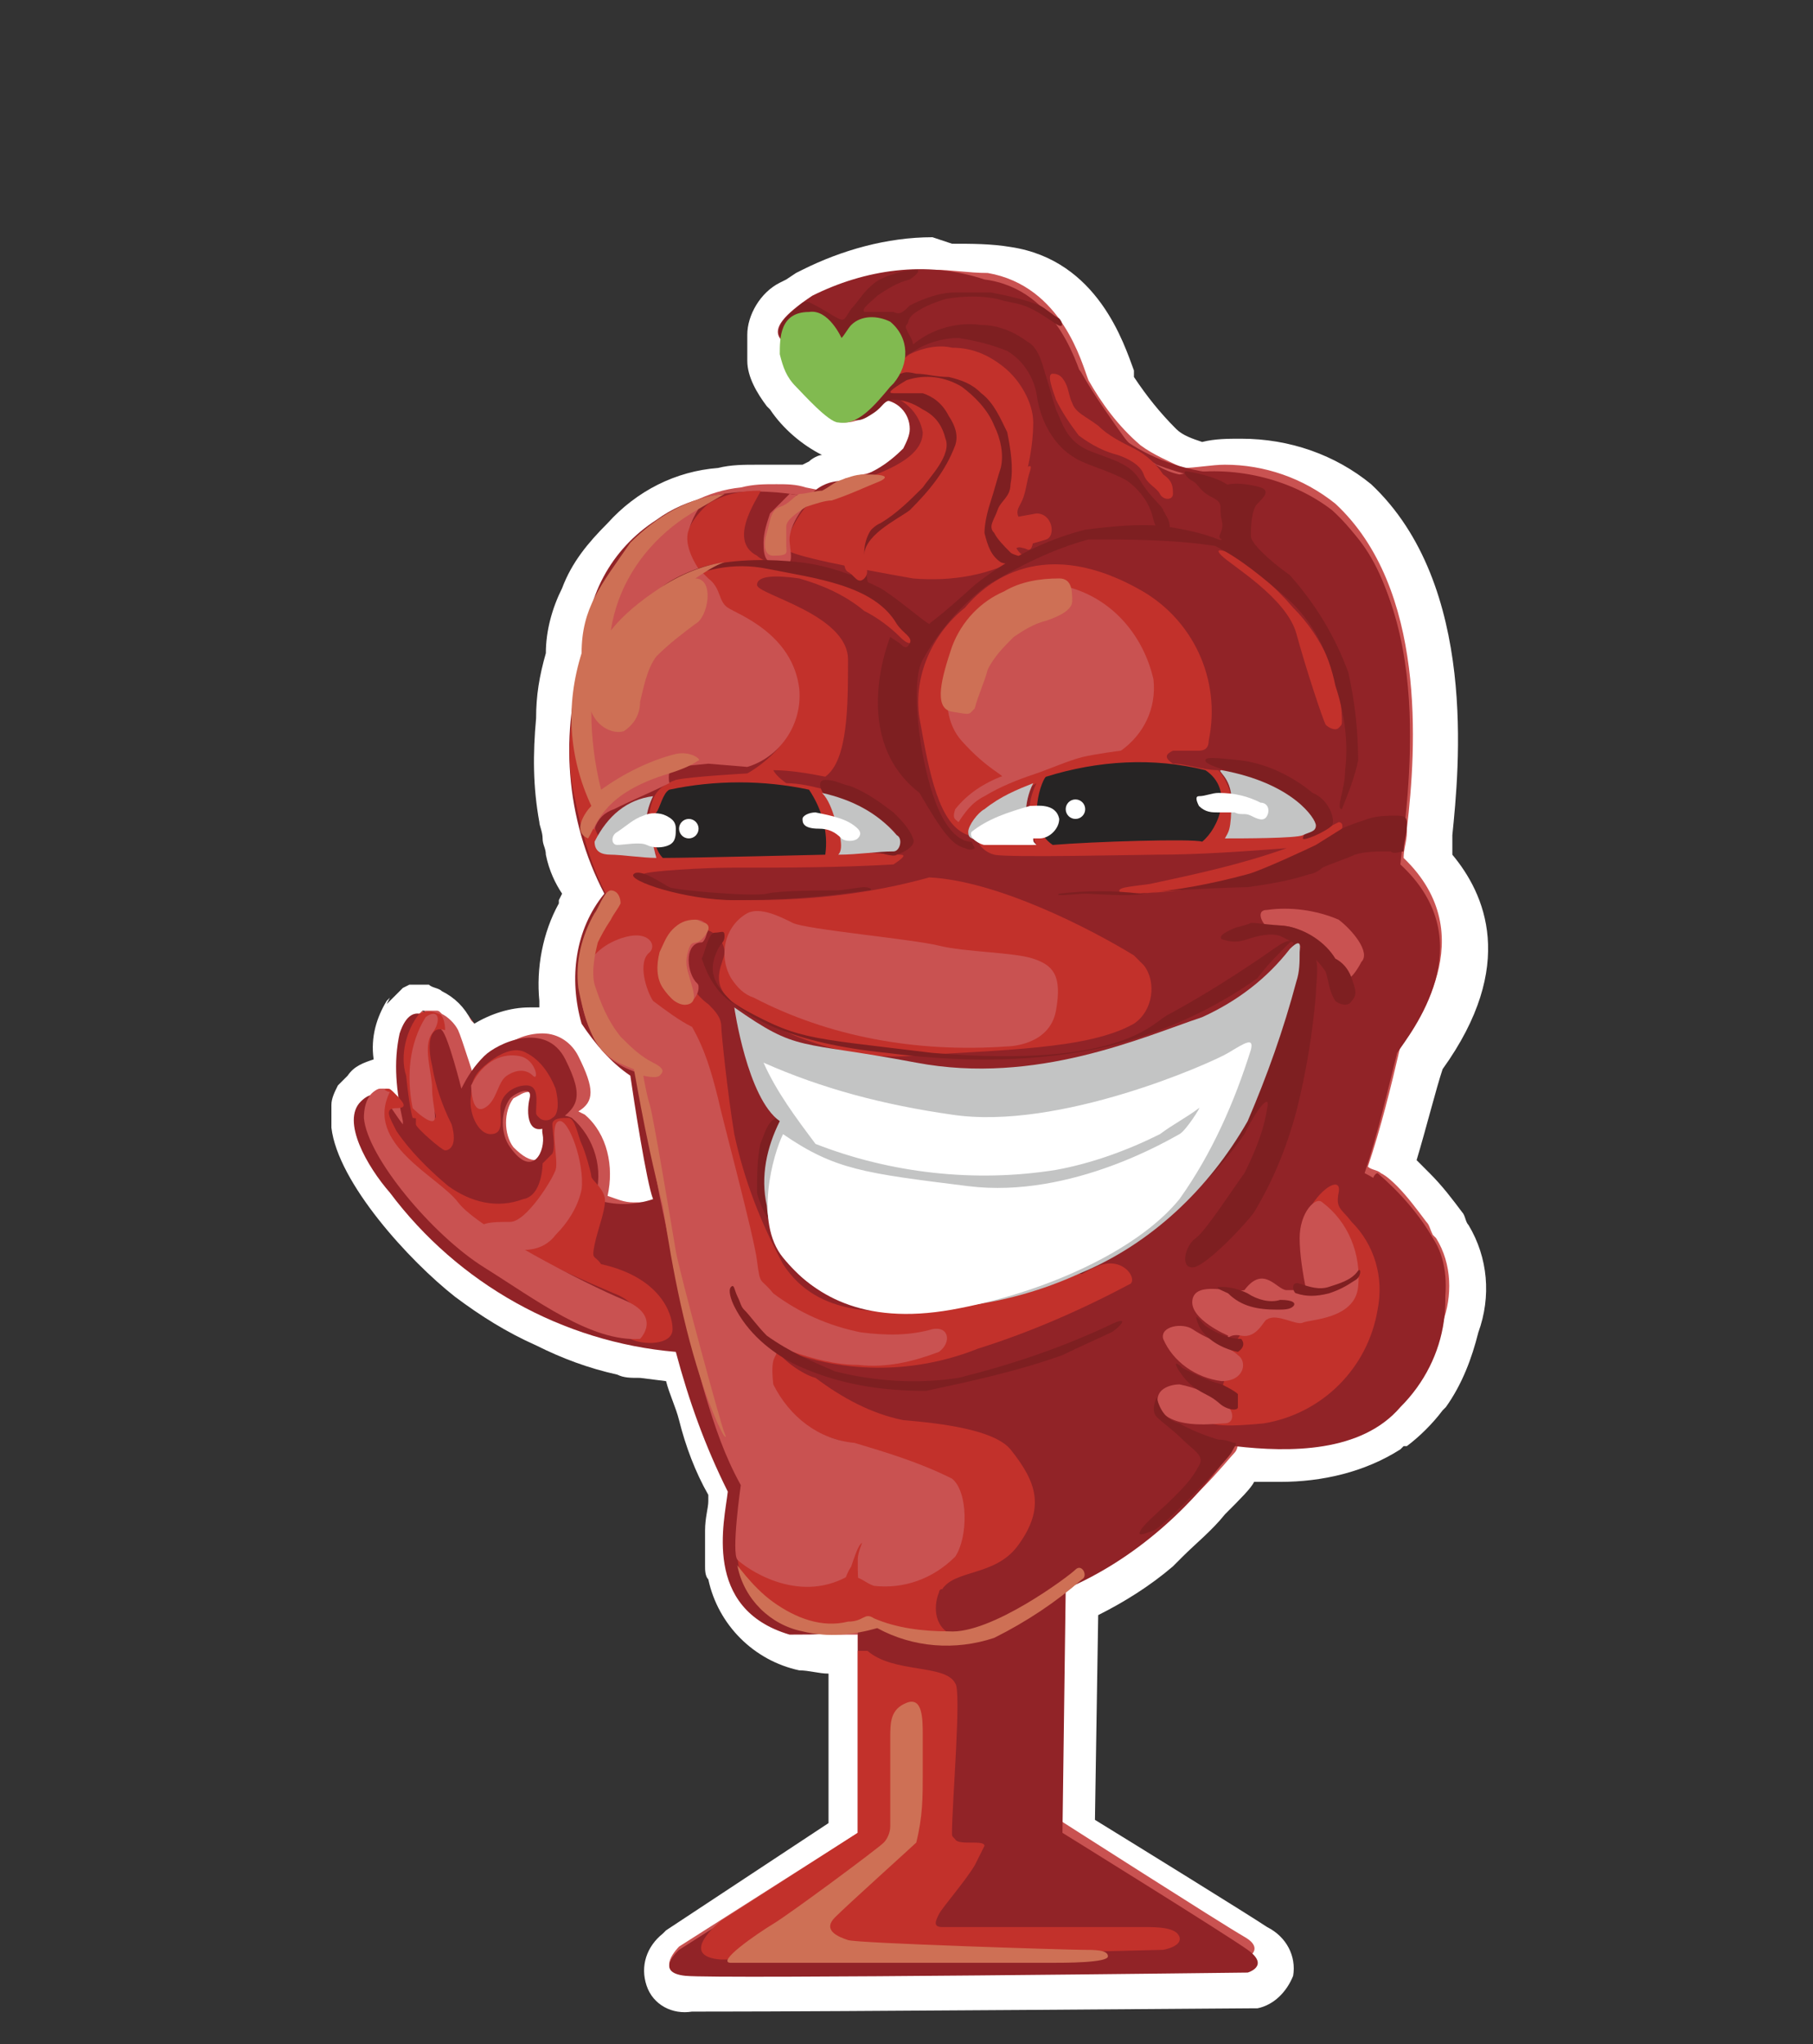 <?xml version="1.0" encoding="utf-8"?>
<!-- Generator: Adobe Illustrator 22.0.0, SVG Export Plug-In . SVG Version: 6.00 Build 0)  -->
<svg version="1.1" id="Слой_1" xmlns="http://www.w3.org/2000/svg" xmlns:xlink="http://www.w3.org/1999/xlink" x="0px" y="0px"
	 viewBox="0 0 55.8 62.9" style="enable-background:new 0 0 55.8 62.9;" xml:space="preserve">
<rect x="0" y="0" width="55.8" height="62.9" fill="#333333" stroke="none"/>
<title>Artboard 1 копия 14</title>
<g id="Слой_17">
	<path style="fill:#C95251;" d="M22,61.3h-0.9c-0.6,0-0.8-0.3-0.9-0.5c-0.2-0.5,0.3-1,0.4-1.1l5.3-3.5v-5.3l0,0
		c-0.4,0-0.9,0-1.3-0.1c-1.2-0.2-2.2-1.2-2.4-2.4c0-0.1-0.1-0.2-0.1-0.3c0-0.3,0-0.7,0-1c0-0.3,0-0.6,0.1-0.8v-0.3
		c-0.4-0.8-0.7-1.6-0.9-2.5c-0.2-0.5-0.3-1-0.5-1.5c-0.4,0-0.7-0.1-1.1-0.2c-0.2,0-0.4-0.1-0.6-0.2c-0.8-0.1-1.6-0.4-2.3-0.8
		c-0.8-0.4-1.7-0.9-2.4-1.5c-1.4-1-3.5-3.3-3.6-4.8c0-0.1,0-0.3,0-0.4V34c0-0.2,0.1-0.3,0.2-0.5l0.1-0.1l0,0
		c0.1-0.2,0.3-0.3,0.6-0.3h0.2h0.2l0,0c-0.1-0.7,0-1.4,0.4-2l0.1-0.2l0.1-0.1l0.4,0.4l-0.2-0.4l0.1,0l0.2-0.1h0.1h0.2
		c0.1,0,0.2,0.1,0.4,0.1c0.3,0.2,0.5,0.4,0.7,0.7c0.1,0.1,0.2,0.5,0.3,0.8l0.1-0.2c0.5-0.5,1.1-0.7,1.8-0.7c0.4,0,0.7,0.1,1,0.3
		c-0.1-0.3-0.2-0.7-0.3-1.1c-0.1-0.9,0.1-1.9,0.5-2.7v-0.1c0.1-0.1,0.2-0.3,0.2-0.4l0-0.2c-0.2-0.4-0.3-0.8-0.5-1.2
		c-0.1-0.1-0.1-0.2-0.1-0.4c0-0.2-0.1-0.4-0.1-0.5c-0.2-1-0.3-2-0.1-3c0-0.7,0.1-1.4,0.3-2c0-0.7,0.2-1.3,0.5-1.9
		c0.3-0.7,0.7-1.4,1.3-1.9c0.8-0.9,1.9-1.4,3.1-1.5c0.4-0.1,0.7-0.1,1.1-0.1h0.1c0.3,0,0.6,0,0.8,0h0.1l0.5,0.1h0.1
		c0.1-0.1,0.2-0.1,0.3-0.2c0.1-0.1,0.3-0.1,0.4-0.2l0.2-0.1c0.2-0.1,0.4-0.1,0.6-0.1l0.4-0.2c0.3-0.2,0.6-0.4,0.8-0.6
		c0.1-0.1,0.1-0.2,0.1-0.3c-0.1-0.1-0.2-0.2-0.3-0.3l-0.2,0.1c-0.3,0.3-0.8,0.6-1.3,0.6h-0.1c-0.7-0.1-1.6-1.3-1.6-1.3l-0.1-0.1
		c-0.3-0.3-0.4-0.7-0.5-1.1c0-0.1,0-0.3,0-0.4l0,0c0-0.1,0-0.1,0-0.2c0-0.1,0-0.1,0-0.2c0-0.6,0.5-1,0.8-1.1L24.6,9l0.3-0.2
		c1.2-0.6,2.6-1,3.9-1c0.6,0,1.2,0.1,1.8,0.1c2.4,0.4,3.2,2.7,3.5,3.5l0.1,0.2c0.4,0.6,0.9,1.2,1.4,1.8c0.3,0.3,0.7,0.4,1.1,0.6
		c0.4,0,0.8-0.1,1.3-0.1c1.4,0,2.7,0.4,3.7,1.3c3.1,2.9,2.5,8.5,2.3,10.4c0,0,0,0.1,0,0.1c0,0.2,0,0.5-0.1,0.6c1,1.1,2,3.1-0.2,6.2
		c-0.1,0.6-0.5,2.2-0.9,3.3l0,0c0.2,0.1,0.5,0.3,0.6,0.5c0.4,0.4,0.7,0.7,1,1.2c0.1,0.1,0.2,0.3,0.3,0.5c0.6,0.9,0.7,2,0.3,3.1
		c-0.2,0.8-0.5,1.5-1,2.1l-0.1,0.1c-0.2,0.4-0.6,0.7-1,1l-0.2,0.1c-1,0.6-2.2,0.9-3.4,0.9l0,0c-0.3,0-0.7,0-1-0.1
		c-0.3,0.4-0.7,0.8-1.1,1.2c-0.4,0.4-0.8,0.8-1.3,1.2l-0.2,0.2l-0.1,0.1c-0.7,0.6-1.4,1.1-2.2,1.5h-0.1l0,0c0,0,0,0-0.1,0.1L33.2,56
		c1,0.6,4.9,3.1,5.5,3.5c0.4,0.3,0.6,0.6,0.5,0.9c-0.1,0.3-0.4,0.6-0.7,0.6h-0.1C38.3,61.1,25.5,61.3,22,61.3z M19,36.4h0.6
		c-0.3-1.1-0.4-2.1-0.5-2.7L19,33.4c-0.2-0.1-0.5-0.2-0.7-0.4c0.2,0.4,0.2,0.8,0,1.2C18.9,34.7,19.1,35.6,19,36.4z M16.4,35L16.4,35
		l-0.1-0.1L16.4,35z"/>
	<path style="fill:#FFFFFF;" d="M28.7,8.3c0.6,0,1.1,0.1,1.7,0.1c2.3,0.4,2.9,2.8,3.1,3.3c0.4,0.7,0.9,1.4,1.6,2
		c0.4,0.3,0.9,0.5,1.3,0.7c0.4,0,0.9-0.1,1.3-0.1c1.2,0,2.4,0.4,3.4,1.2c2.8,2.6,2.5,7.5,2.2,10c0,0,0,0.1,0,0.1
		c0,0.3-0.1,0.5-0.1,0.8l0,0c2.5,2.4,0.3,5.2-0.1,5.8c-0.3,1.3-0.6,2.5-1,3.7c0.1,0.1,0.3,0.1,0.4,0.2l0,0c0.2,0.1,0.4,0.3,0.5,0.4
		c0.3,0.3,0.6,0.7,0.9,1.1c0.1,0.1,0.1,0.2,0.2,0.4l0.1,0.1c0.5,0.8,0.5,1.8,0.2,2.6c-0.2,0.7-0.4,1.4-0.9,2l-0.1,0.1
		c-0.2,0.3-0.5,0.6-0.8,0.8l0,0l-0.1,0.1c-0.9,0.6-2,0.8-3.1,0.8c-0.5,0-0.9,0-1.3-0.1c0,0,0,0.2-0.1,0.3s-0.5,0.6-1,1.1
		c-0.4,0.4-0.8,0.8-1.3,1.1l-0.2,0.1h-0.1c-0.7,0.6-1.4,1-2.2,1.4l0,0c-0.2,0.1-0.3,0.2-0.5,0.3l-0.1,7.3c0,0,5,3.2,5.7,3.6
		s0,0.7,0,0.7S25.5,60.7,22,60.7h-0.9c-1,0-0.2-0.8-0.2-0.8l5.5-3.5v-6.1c-0.2,0-0.4,0-0.5,0c-0.4,0-0.8,0-1.2-0.1c-1-0.2-1.8-1-2-2
		l0,0c0-0.1-0.1-0.2-0.1-0.3c0-0.3,0-0.6,0-0.9c0-0.3,0-0.6,0.1-0.8s0.1-0.5,0.1-0.5c-0.4-0.8-0.8-1.6-1-2.5l0,0
		c-0.2-0.6-0.4-1.2-0.6-1.8c-0.5,0-0.9-0.1-1.4-0.2c-0.2,0-0.4,0-0.5-0.1l0,0h-0.1c-0.8-0.1-1.5-0.4-2.2-0.8
		c-0.8-0.4-1.6-0.9-2.3-1.4c-1.5-1-3.3-3.3-3.4-4.5c0-0.1,0-0.2,0-0.3v-0.1c0-0.1,0.1-0.2,0.1-0.3l0,0l0,0l0,0
		c0.1-0.1,0.2-0.2,0.3-0.2h0.2c0.1,0,0.1,0,0.2,0.1c0.3,0.3,0.5,0.5,0.7,0.8c0,0,0,0,0-0.1v-0.1c-0.1-0.4-0.1-0.8-0.2-1.2l0,0
		c-0.1-0.6,0-1.2,0.3-1.8l0,0l0.1-0.1l0,0l0,0l0,0h0.1l0,0h0.1h0.2c0.1,0,0.1,0,0.2,0.1c0.2,0.1,0.4,0.3,0.5,0.5
		c0.1,0.2,0.6,1.8,0.6,1.8v-0.1c0.1-0.2,0.2-0.4,0.3-0.5l0,0c0.1-0.2,0.2-0.3,0.3-0.5c0.4-0.4,0.9-0.6,1.4-0.6
		c0.5,0,0.9,0.3,1.1,0.7c0.5,1,0.5,1.4,0,1.7l0.2,0.1c0.7,0.6,0.9,1.6,0.7,2.5l0,0c0.3,0.1,0.5,0.2,0.8,0.2c0.3,0,0.6,0,0.9-0.1
		c-0.5-2-0.7-3.6-0.7-3.8l0,0c-0.7-0.3-1.3-0.5-1.7-2.5c-0.1-0.8,0.1-1.6,0.5-2.3c0.1-0.3,0.3-0.5,0.4-0.7c-0.2-0.5-0.5-1.1-0.7-1.8
		c0-0.1-0.1-0.1-0.1-0.2c0-0.2-0.1-0.4-0.1-0.6c-0.2-1-0.3-1.9-0.1-2.9c0.1-0.8,0.3-1.5,0.6-2.2c0-0.6,0.2-1.2,0.4-1.7
		c0.2-0.7,0.6-1.3,1.2-1.8c0.7-0.8,1.7-1.3,2.7-1.4l0,0c0.4-0.1,0.7-0.1,1.1-0.1l0,0c0.3,0,0.6,0,0.9,0.1l0,0l0.5,0.1
		c0.1,0,0.2,0,0.3-0.1c0.1-0.1,0.2-0.1,0.3-0.2c0.1-0.1,0.2-0.1,0.3-0.1c0.2-0.1,0.5-0.1,0.7-0.2l0.5-0.2c0.4-0.2,0.7-0.4,1-0.7
		c0.3-0.4,0.3-0.9-0.1-1.3c-0.1-0.1-0.3-0.2-0.5-0.2l0,0c-0.1,0-0.1,0-0.2,0.1l0,0L27,12.5L27,12.5C26.7,12.8,26.4,13,26,13H26
		c-0.3,0-1.1-0.9-1.3-1.1c-0.3-0.3-0.4-0.6-0.5-1c0-0.2,0-0.3,0-0.5v-0.1c0,0,0-0.1,0-0.1l0,0c0,0,0,0,0-0.1c0-0.4,0.4-0.7,0.6-0.8
		L25,9.4l0.3-0.2c1.1-0.6,2.4-0.9,3.7-0.9 M16.5,35.7c0.3,0,0.4-0.5,0.4-0.8c0-0.1,0-0.1,0-0.2h-0.1c-0.2,0-0.3-0.2-0.4-0.4v-0.1
		l0,0c0-0.1,0-0.2,0-0.4c0,0,0-0.1,0-0.1l0,0c0-0.1-0.1-0.1-0.1-0.1c-0.2,0-0.3,0.1-0.5,0.2c-0.3,0.4-0.3,1.1,0,1.5
		C16.1,35.6,16.3,35.7,16.5,35.7 M28.7,7.3L28.7,7.3c-1.4,0-2.8,0.4-4,1l-0.2,0.1l-0.3,0.2l-0.2,0.1c-0.6,0.3-1,1-1,1.6
		c0,0,0,0.1,0,0.1c0,0,0,0.1,0,0.1c0,0.1,0,0.1,0,0.2c0,0.1,0,0.3,0,0.4c0,0.5,0.3,1,0.6,1.4l0.1,0.1c0.4,0.6,1,1.1,1.6,1.4
		c-0.1,0-0.3,0.1-0.4,0.2l-0.2,0.1h-0.3h-0.1c-0.3,0-0.5,0-0.8,0h-0.2c-0.4,0-0.8,0-1.2,0.1c-1.3,0.1-2.5,0.7-3.4,1.7
		c-0.6,0.6-1.1,1.2-1.4,2c-0.3,0.6-0.5,1.3-0.5,2c-0.2,0.7-0.3,1.3-0.3,2c-0.1,1.1-0.1,2.1,0.1,3.2c0,0.1,0.1,0.3,0.1,0.5
		c0,0.2,0.1,0.3,0.1,0.5c0.1,0.5,0.3,0.9,0.5,1.2l-0.1,0.2v0.1c-0.5,0.9-0.7,2-0.6,3v0.2h-0.3c-0.6,0-1.2,0.2-1.7,0.5l-0.1-0.1
		c-0.2-0.4-0.5-0.7-0.9-0.9c-0.1-0.1-0.3-0.1-0.4-0.2h-0.1h-0.2h-0.1h-0.2l-0.2,0.1l-0.1,0.1l-0.1,0.1l-0.1,0.1l-0.1,0.1l-0.1,0.1
		L12,30.7l-0.1,0.1c-0.3,0.5-0.5,1.1-0.4,1.8c-0.3,0.1-0.6,0.2-0.8,0.5l-0.1,0.1l-0.1,0.1l-0.1,0.1c-0.1,0.2-0.2,0.4-0.2,0.6v0.2
		c0,0.2,0,0.3,0,0.5c0.2,1.7,2.4,4.1,3.8,5.2c0.8,0.6,1.6,1.1,2.5,1.5c0.8,0.4,1.6,0.7,2.5,0.9c0.2,0.1,0.4,0.1,0.7,0.1l0.8,0.1
		c0.1,0.4,0.3,0.8,0.4,1.2c0.2,0.8,0.5,1.6,0.9,2.3v0.2c0,0.2-0.1,0.5-0.1,0.9c0,0.4,0,0.7,0,1.1c0,0.1,0,0.3,0.1,0.4
		c0.3,1.4,1.4,2.5,2.8,2.8c0.3,0,0.6,0.1,0.9,0.1v4.6l-5,3.3l-0.1,0.1c-0.5,0.4-0.7,1-0.5,1.6c0.2,0.6,0.8,0.9,1.4,0.8H22
		c3.5,0,16.4-0.1,16.5-0.1h0.2c0.5-0.1,0.9-0.5,1.1-1c0.1-0.6-0.2-1.2-0.8-1.5c-0.6-0.4-4-2.5-5.3-3.3l0.1-6.3
		c0.8-0.4,1.6-0.9,2.3-1.5l0.1-0.1l0.2-0.2c0.4-0.4,0.9-0.8,1.3-1.3c0.5-0.5,0.8-0.8,0.9-1c0.3,0,0.5,0,0.8,0c1.3,0,2.6-0.3,3.7-1
		l0.1-0.1h0.1c0.4-0.3,0.8-0.7,1.1-1.1l0.1-0.1c0.5-0.7,0.8-1.5,1-2.3c0.4-1.1,0.3-2.3-0.3-3.3l0,0c-0.1-0.1-0.1-0.3-0.2-0.4v0
		c-0.3-0.4-0.6-0.8-1-1.2c-0.1-0.1-0.3-0.3-0.4-0.4c0.3-1,0.6-2.2,0.8-2.8c2.3-3.2,1.3-5.4,0.3-6.6c0-0.2,0-0.3,0-0.5s0-0.1,0-0.1
		c0.2-2,0.8-7.7-2.5-10.8l0,0c-1.1-0.9-2.5-1.4-4-1.4c-0.4,0-0.8,0-1.2,0.1c-0.3-0.1-0.6-0.2-0.8-0.4c-0.5-0.5-0.9-1-1.3-1.6l0-0.2
		c-0.3-0.8-1.1-3.4-3.8-3.8c-0.6-0.1-1.2-0.1-1.8-0.1L28.7,7.3z"/>
	<path style="fill:#912327;" d="M26.4,50.1v6.4L20.9,60c0,0-0.8,0.7,0.2,0.8s17.3-0.1,17.3-0.1s0.7-0.2,0-0.7s-5.7-3.6-5.7-3.6
		l0.1-7.5c2.1-0.9,3.9-2.5,5.2-4.4c1.7,0.2,3.9,0.2,5.1-1.2c1.5-1.5,1.8-3.7,0.8-5.5c-0.5-0.7-1.1-1.3-1.9-1.7
		c0.4-1.2,0.7-2.5,1-3.7c0.4-0.6,2.7-3.4,0.1-5.8c0.2-2,1.2-7.9-2.1-10.9c-1.3-1-3.1-1.4-4.7-1.1c-0.5-0.1-0.9-0.4-1.3-0.7
		c-0.6-0.6-1.1-1.3-1.6-2c-0.2-0.5-0.8-3-3.1-3.3C28.5,8,26.6,8.3,25,9.1c-0.9,0.6-1.2,1-1,1.3s1.8,2.6,2.1,2.5s0.8-0.6,1-0.6
		c0.5,0,0.9,0.4,0.9,0.9c0,0.2-0.1,0.4-0.2,0.6c-0.5,0.5-1.1,0.9-1.9,1c-0.4,0-0.8,0.2-1,0.5c0,0-2.8-0.7-4.7,0.7
		c-1.4,0.9-2.2,2.4-2.2,4.1c-0.8,2.4-0.6,5.1,0.6,7.4c-0.9,1.1-1.1,2.6-0.7,4c0.4,0.6,0.9,1.2,1.5,1.6c0.1,0.7,0.5,3.3,0.7,3.8
		c-0.6,0.2-1.2,0.2-1.8,0c0.3-0.9,0-1.9-0.7-2.5c-0.4-0.2-1,0-0.9,0.5s-0.3,1.4-1,0.4c-0.3-0.4-0.3-1.1,0-1.5c0.2-0.2,0.7-0.4,0.6,0
		s-0.1,1.3,0.7,0.8s1-0.8,0.4-2s-2.1-0.5-2.5-0.1c-0.3,0.3-0.5,0.6-0.7,1c0,0-0.4-1.6-0.6-1.8s-0.9-1.1-1.3,0.1
		c-0.2,0.9-0.1,1.8,0.1,2.7c0,0,0,0.1,0,0.1c-0.4-0.5-0.7-1.3-1.3-0.7s0.2,2,0.9,2.8c2.1,2.8,5.3,4.6,8.8,4.9
		c0.4,1.5,0.9,2.9,1.6,4.3c-0.1,0.9-0.8,3.6,1.9,4.4C25.2,50.3,25.8,50.3,26.4,50.1z"/>
	<path style="fill:#912327;" d="M42.4,36.1c-0.1,0-0.3,0.3,0,0.7s2.5,3.2,0.4,5.4c-0.8,0.9-1.9,1.6-3,2c-0.5,0.1-0.8,0.4-0.1,0.3
		s2.7-0.2,3.7-1.7s1.5-3.5,0.7-4.7C43.7,37.4,43.1,36.7,42.4,36.1z"/>
	<path style="fill:#C2312B;" d="M40.3,37.2c-0.4,0.7,0,2.6,0,2.6c-0.1,0.2-0.4,0.2-0.6,0c0,0,0,0,0,0c-0.4-0.3-2,1.5-2,2.5
		s-1.9,1.8,1.2,1.5c1.8-0.3,3.2-1.7,3.5-3.5c0.2-1-0.1-2-0.8-2.7c-0.3-0.4-0.5-0.4-0.4-0.9S40.7,36.5,40.3,37.2z"/>
	<path style="fill:#912327;" d="M41.9,27c0,0-0.1-0.3,0.4-0.3c0.5,0,0.9,0.3,1.3,0.6c0.4,0.6,0.5,1.3,0.3,2
		c-0.2,0.7-0.3,1.5-0.5,1.6s-0.4,0-0.2-0.5c0.3-0.7,0.5-1.4,0.4-2.1c-0.2-0.6-0.2-0.9-0.6-1c-0.3-0.1-0.6-0.2-0.8-0.1L41.9,27z"/>
	<path style="fill:#912327;" d="M43,24.3c0.1-1,0.1-2,0-2.9c-0.2-0.7-0.5-4.3-2.2-5.4C40,15.2,39,14.8,38,14.8
		c-0.8,0-1.6-0.2-2.4-0.5c-0.5-0.3-1-0.7-1.5-1.1c-0.4-0.5-0.8-1.1-1.1-1.7c-0.2-0.5,0.2-0.2,0.3,0c0.4,0.7,0.9,1.4,1.4,2.1
		c0.9,0.6,1.9,0.9,3,1c1,0,2.1,0.3,2.9,0.9c0.6,0.5,1.9,1.1,2.5,4.3c0.2,1.7,0.2,3.3,0.1,5C43.2,25.1,42.9,24.7,43,24.3z"/>
	<path style="fill:#C2312B;" d="M37.8,17c0,0-0.5-0.2-0.2,0.1s2,1.3,2.3,2.4s0.8,2.6,0.9,2.8c0.1,0.1,0.3,0.2,0.4,0.1
		c0.1-0.1,0.1-0.1,0.1-0.2c0-1.3-0.6-2.6-1.5-3.5C39.2,18,38.5,17.4,37.8,17z"/>
	<path style="fill:#C2312B;" d="M36.9,23.1c0.2,0,0.3-0.1,0.3-0.3c0.4-1.9-0.5-3.8-2.2-4.7c-3.1-1.7-4.8,0-5.3,0.6
		c-1,0.8-1.6,2.1-1.4,3.4c0.3,1.7,0.6,3.3,1.5,3.6c0-0.2,0.1-0.4,0.8-0.8s1.3-0.8,1.3-0.8c-0.3,0.6-0.3,1.3,0,1.9
		c-0.6,0-1.5,0-1.7-0.1s0,0.3,0.4,0.4s4.5,0,5,0c1.3,0,2.7-0.1,4-0.2c-1.4,0.5-2.8,0.8-4.2,1.1c-0.7,0.1-1.1,0.1-0.9,0.3
		c1.5,0,3-0.2,4.4-0.7c1.4-0.6,2.2-1,2.3-1.1s0.2-0.4,0-0.4c-0.2,0.1-0.4,0.2-0.6,0.3c-0.9,0.1-1.8,0.1-2.8,0.1
		c0.2-0.7,0.2-1.4-0.3-2c-0.5,0-1-0.2-1.4-0.2c-0.3-0.2-0.2-0.3,0-0.4C36.4,23.1,36.7,23.1,36.9,23.1z"/>
	<path style="fill:#C2312B;" d="M28,10.9c0.4-0.2,0.9-0.3,1.3-0.2c0.6,0,1.1,0.2,1.6,0.6c0.5,0.4,0.9,1.1,0.9,1.7
		c0,0.8-0.2,1.7-0.5,2.5c-0.1,0.4-0.3,1.3,0.2,1.6c-1,0.6-2.2,0.8-3.4,0.7c-1.7-0.3-3.8-0.7-3.9-0.9s0.4-1.2,0.8-1.5
		c0.4-0.3,0.8-0.4,1.2-0.5c0.7-0.3,2.2-0.7,2.2-1.6c-0.1-0.6-0.6-1.1-1.3-1.2C26.6,11.9,28,10.9,28,10.9z"/>
	<path style="fill:#C2312B;" d="M23.4,15.1c0.1,0-1.1,1.5-0.1,2c0.1,0.1,0.3,0.2,0.5,0.2c0,0,2.5,0.3,3.3,1c0.4,0.3,0.8,0.8,1,1.3
		c0,0.2-0.1,0.3-0.4,0c-0.3-0.3-0.7-0.6-1.1-0.8c-0.6-0.5-1.3-0.8-2-1c-0.7-0.1-1.3-0.1-1.3,0.2s2.8,0.9,2.8,2.3s0,3.1-0.7,3.6
		c-0.5-0.1-1.1-0.2-1.6-0.2c0.1,0.2,0.4,0.4,0.4,0.4c0.4,0,0.8,0.1,1.2,0.2c0.5,0.5,0.7,1.2,0.6,1.9c0.4,0,1.5,0.1,1.7,0.1
		s0.1,0.1-0.2,0.3c-1.7,0.1-3.3,0.1-5,0.1c-0.8,0-2.6,0.1-2.7,0.2s0.3,0.3,0.4,0.5s-1-0.1-1.5,0.2c-0.5-0.9-0.8-2-1-3
		c-0.2-0.8-0.2-1.6-0.1-2.5c0.1-0.4,0.2-0.2,0.2,0.1c0,1,0.2,1.9,0.5,2.9c-0.1,0.4,0.2,0.9,0.6,1c0.4,0,1.3,0.2,1.3,0.2
		c-0.3-0.5-0.3-1.2-0.1-1.7c0.1-0.3,0.4-0.5,0.7-0.6c0.4-0.1,2.2-0.2,2.2-0.2s1.5-0.8,1.5-2.1c-0.2-1.3-1.1-2.4-2.3-2.9
		c-1-0.2-0.9-1-0.7-1.2c-0.5-0.4-0.7-1.2,0.3-2.1C22.3,15.2,22.8,15.1,23.4,15.1z"/>
	<path style="fill:#C2312B;" d="M34.9,31.5c0.6-0.4,0.7-1.3,0.3-1.8c-0.1-0.1-0.2-0.2-0.3-0.3c-1.3-0.8-4.2-2.3-6.3-2.4
		c-1.8,0.5-3.6,0.7-5.5,0.7c-1,0-1.9-0.1-2.9-0.4c-1.7-0.7-2.1,1.4-1.9,2c0.1,0.3,0.6-0.1,1.3-0.3c0.4-0.1-0.6,1.8,1.2,2.5
		c0.4,0.5,0.6,0.5,0.7,0.8c0.2,0.7,1.1,4.5,1.3,5.3s0.2,1.3,0.3,1.6s-0.7,1.3,0.7,2.2c2,0.9,4.3,0.9,6.3,0.1c1.6-0.5,3.2-1.2,4.7-2
		c0.2-0.2-0.3-0.9-1.1-0.5c-1.9,0.6-3.8,1.1-5.7,1.4c-0.8-0.1-2.8,0.2-3.9-1.5c-0.7-1.3-1.2-2.6-1.5-4c-0.2-1.2-0.4-3.1-0.4-3.3
		c0-0.3-0.2-0.5-0.4-0.7c-0.3-0.2-0.9-0.9-0.7-1.3s0.1-1,0.5-1s0.7,0.4,0.7,0.7s-0.5,0.9,0.2,1.5c1.6,1.1,3.5,1.8,5.4,1.7
		C30.8,32.3,33.5,32.3,34.9,31.5z"/>
	<path style="fill:#C2312B;" d="M23.9,41.5c0,0-0.6-0.3-0.4,0.3s0.1,1.8,1.3,2.2s3.6,1,4.2,1.7c0.3,0.4,0.9,2-0.1,2.5
		s-1.8,0.8-2.5,0.2c-0.3-0.3-0.6-0.2-1,0c-1,0.1-1.9-0.2-2.6-0.8c-0.2-0.2-0.1,0.5,0,0.9c0.6,1.1,1.8,1.7,3,1.6
		c0.6-0.1,1.1-0.2,1.3-0.1c0.4,0.2,0.8,0.4,1.2,0.3c0.3,0.1,0.7,0.1,1,0c-0.5-0.2-0.6-0.8-0.4-1.3c0,0,0-0.1,0.1-0.1
		c0.4-0.6,1.6-0.4,2.3-1.3c0.9-1.2,0.6-2-0.2-3c-0.5-0.6-2.1-0.8-3.3-0.9c-1-0.2-1.9-0.7-2.7-1.3C24.7,42.3,24,41.8,23.9,41.5z"/>
	<path style="fill:#C2312B;" d="M26.7,50.8h-0.3v5.6l-4.2,2.7c0,0-1.4,1.1,0,1.2c1.5,0,13.6-0.3,13.6-0.3s0.6-0.1,0.5-0.4
		s-0.7-0.3-1.1-0.3H29c-0.3,0-0.2-0.2-0.1-0.4s0.8-1,1.1-1.5c0.1-0.2,0.2-0.4,0.3-0.6c0-0.2-0.8,0-0.9-0.2c-0.1-0.1-0.1-0.1-0.1-0.2
		c0-0.9,0.3-4.4,0.1-4.6C29.1,51.2,27.5,51.5,26.7,50.8z"/>
	<path style="fill:#C2312B;" d="M17.9,35.2c-0.1-0.2-0.2-0.8-0.4-0.8s-0.5,0-0.5,0.2s0.1,0.7,0,0.9c-0.1,0.1-0.2,0.2-0.3,0.3
		c0,0,0,1-0.6,1.1c-0.8,0.3-1.6,0.1-2.3-0.4c-0.6-0.5-1.2-1.1-1.6-1.7c-0.2-0.4-0.4-0.7,0-0.7s0.2-0.2-0.1-0.5
		c-0.2-0.2-0.4-0.1-0.4,0.4c0.2,1.2,0.9,2.3,1.8,3c1.7,1.1,3.5,2,5.4,2.8c0.8,0.3,0.9,0.9,0.5,1.4c0.4,0.2,1.3,0.2,1.3-0.3
		s-0.4-1.6-2.2-2c-0.2-0.3-0.3-0.1-0.2-0.6s0.4-1.2,0.3-1.5s-0.4-0.5-0.4-0.6S18,35.4,17.9,35.2z"/>
	<path style="fill:#C2312B;" d="M14.8,32.9c0.2-0.2,0.9-0.8,1.4-0.5c0.4,0.2,0.7,0.6,0.9,1.1c0.1,0.4,0.1,0.8-0.1,0.9
		c-0.1,0.1-0.3,0.1-0.4,0c-0.1-0.1-0.1-0.1-0.1-0.2c0-0.3,0.1-0.8-0.3-0.8s-0.8,0.3-0.8,0.7s0.1,0.8-0.3,0.8s-0.7-0.7-0.6-1.2
		C14.5,33.3,14.6,33.1,14.8,32.9z"/>
	<path style="fill:#C2312B;" d="M13.7,31.7c0,0,0-0.6-0.3-0.5s-0.5,1.2-0.4,1.9s0.5,1.2,0.4,1.3s-0.4-0.7-0.5-0.8s-0.1,0.9-0.1,1
		s0.8,0.8,0.9,0.8s0.4-0.1,0.2-0.8c-0.3-0.6-0.5-1.2-0.6-1.8C13.2,32.4,13.1,31.5,13.7,31.7z"/>
	<path style="fill:#C95251;" d="M31,32.2c0,0,1.3,0,1.5-1.1s-0.1-1.4-0.7-1.6s-2.1-0.2-2.9-0.4s-4.1-0.5-4.5-0.7s-1-0.5-1.4-0.3
		c-0.7,0.4-0.9,1.3-0.5,2c0.2,0.3,0.4,0.5,0.7,0.6C25.5,31.9,28.2,32.4,31,32.2z"/>
	<path style="fill:#C95251;" d="M20,29.3c0.2-0.2,0-0.6-0.6-0.5s-2.3,0.8-1.1,3.2c0.3,0.5,0.7,0.8,1.3,1l0.7,3.8c0,0,1,4.8,1.4,6.1
		c0.3,1,0.6,1.9,1.1,2.8c0,0-0.3,2.1-0.1,2.3s1.8,1.4,3.4,0.5c0.4,0,0.5,0.2,0.8,0.3c0.9,0.1,1.8-0.2,2.5-0.9c0.4-0.6,0.4-2-0.1-2.4
		c-1-0.5-2-0.8-3-1.1c-1.1-0.1-2-0.8-2.5-1.8c-0.1-0.9,0.1-0.8,0.1-1s0.2-0.1,0.5,0c0.6,0.2,1.3,0.4,2,0.4c0.9,0.1,1.7-0.1,2.5-0.4
		c0.4-0.3,0.3-0.8-0.2-0.7c-0.7,0.2-1.4,0.2-2.2,0.1c-1-0.2-1.9-0.6-2.7-1.2c-0.4-0.5-0.4-0.2-0.5-1s-1.1-4.5-1.2-5
		c-0.2-0.8-0.4-1.5-0.8-2.2c-0.4-0.2-0.8-0.5-1.2-0.8C19.9,30.5,19.6,29.6,20,29.3z"/>
	<path style="fill:#C95251;" d="M21.6,29c0.1,0,0.4-0.7-0.2-0.7c-0.6,0.1-1.1,0.6-1,1.2c0,0.5,0,1.4,0.7,1.4c0.2,0,0.4-0.3,0.4-0.5
		c0-0.1,0-0.1-0.1-0.2C21.1,29.8,21.1,29,21.6,29z"/>
	<path style="fill:#C95251;" d="M17.1,38c0.4-0.4,0.7-0.9,0.8-1.4c0.1-0.8-0.4-2.2-0.7-2.1s0,1.2-0.1,1.5s-0.9,1.6-1.4,1.6
		s-1.2,0-0.8,0.4S16.5,38.8,17.1,38z"/>
	<path style="fill:#C95251;" d="M19.7,41.2c0,0,0.7-0.7-0.5-1.2s-4.5-2.2-5.1-3s-2.9-1.8-2.1-3.4c-0.1,0-0.2-0.1-0.2-0.1
		c-0.4,0-0.6,0.4-0.6,0.9c0.1,1.2,2.1,3.6,3.7,4.6S18.2,41.3,19.7,41.2z"/>
	<path style="fill:#C95251;" d="M14.5,33.4c0,0,0,0.9,0.4,0.7s0.4-0.8,0.7-1s0.6-0.2,0.8,0s0.1-0.5-0.4-0.6S14.9,32.6,14.5,33.4z"/>
	<path style="fill:#C95251;" d="M40.7,37c-0.2-0.2-0.7,0.3-0.7,1.1c0,0.5,0.1,1.1,0.2,1.6c-0.2,0-0.4,0-0.6,0c-0.3,0-0.7-0.8-1.3,0
		c-0.4,0.1-1.5-0.3-1.6,0.3s1.1,1.1,1.1,1.1c-0.1,0.4-0.8,0-1.1-0.2s-1-0.1-0.9,0.3c0.3,0.7,1,1.2,1.8,1.3c0.7,0,0.8-0.6,0.5-0.8
		c-0.1-0.1-0.3-0.2-0.4-0.3c0,0,0-0.4,0.5-0.3s0.7-0.5,0.8-0.5c0.3-0.2,0.9,0.2,1.1,0.1s1.6-0.1,1.7-1.1
		C41.9,38.6,41.5,37.6,40.7,37z"/>
	<path style="fill:#C95251;" d="M36.3,42.6c-0.2,0-0.9,0.1-0.6,0.8c0.5,0.6,1.7,0.4,2,0.4s0.3-0.4,0-0.6
		C37.3,42.9,36.8,42.7,36.3,42.6z"/>
	<path style="fill:#C95251;" d="M39,28.5c-0.1,0-0.4-0.5,0-0.5c0.7-0.1,1.5,0,2.2,0.3c0.4,0.3,1,1,0.7,1.3c-0.1,0.2-0.3,0.5-0.4,0.5
		s-0.1-0.3-0.3-0.5C40.8,29.3,40.2,28.3,39,28.5z"/>
	<path style="fill:#C95251;" d="M34.5,23.1c0.7-0.5,1.1-1.3,1-2.2c-0.3-1.3-1.2-2.4-2.5-2.8c-1.1-0.3-2.2,0-3,0.9
		c-0.7,0.9-1.3,2.8-0.4,3.8c0.8,0.9,1.4,1.1,1.2,1.1c-0.5,0.2-1,0.5-1.4,1c-0.1,0.3,0,0.3,0.1,0.4c0.2-0.3,0.4-0.6,0.8-0.8
		c0.5-0.3,1-0.5,1.6-0.7c0.3-0.1,1-0.4,1.4-0.5S34.5,23.1,34.5,23.1z"/>
	<path style="fill:#C95251;" d="M23,23.6c1-0.3,1.7-1.3,1.6-2.4c-0.2-1.7-1.9-2.3-2.2-2.5s-0.2-0.6-0.6-0.9l-0.3-0.3
		c0,0-0.5-0.7-0.3-1.2c0.1-0.3,0.2-0.5,0.4-0.8c-1.1,0.5-2,1.3-2.5,2.3c-0.5,1.5-0.4,1.7-0.4,1.9c-0.4,1-0.6,2-0.7,3
		c0.1,0.7,0.2,1.3,0.4,2c0.1,0.2-0.2,0.4-0.2,0.5c0,0.1,0,0.1,0,0.2c0,0,0.1,0.2,0.1,0.1c0.1-0.3,0.3-0.5,0.6-0.6
		c0.6-0.3,1.1-0.5,1.7-0.8c0,0-0.1-0.5,0.2-0.5l1-0.1L23,23.6z"/>
	<path style="fill:#C95251;" d="M24.3,15.2c-0.2,0.2-0.4,0.4-0.6,0.6c-0.1,0.3-0.2,0.6-0.2,0.9c0,0.2,0,0.5,0.2,0.6
		c0.2,0.1,0.4,0.1,0.6,0c0.1-0.1,0-0.5,0-0.7s0.1-0.5,0.3-0.8s0.4-0.5,0.4-0.5L24.3,15.2z"/>
	<path style="fill:#C2312B;" d="M25.2,15.6c0,0-0.5,0.4-0.5,0.6c0.2,0.3,0.5,0.5,0.9,0.6c0.8,0.1,1.5,0.2,2.3,0.3c0.8,0,1.6,0,2.4,0
		c0.5-0.1,1.6-0.4,1.9-0.5c0.3-0.1,0.2-0.8-0.3-0.8c-1.1,0.2-2.2,0.4-3.3,0.5c-0.5,0-2.4-0.3-2.8-0.4S25.3,15.5,25.2,15.6z"/>
	<path style="fill:#7E1F21;" d="M36.5,14.5c0,0,1.4,0.2,1.5,0.7c0.1,0.4,0.1,0.8,0,1.1c-0.2,0.2-0.2,0.4-0.4,0.3s0.1-0.2,0-0.6
		s0.1-0.5-0.3-0.7s-0.4-0.4-0.6-0.5S36.4,14.5,36.5,14.5z"/>
	<path style="fill:#C2312B;" d="M33,12.4c-0.1-0.2-0.1-0.4-0.2-0.6c-0.1-0.2-0.2-0.3-0.4-0.3c-0.2,0,0,0.5,0.1,0.8
		c0.2,0.4,0.4,0.7,0.7,1.1c0.4,0.3,0.8,0.5,1.2,0.6c0.3,0.1,0.7,0.3,0.8,0.6s0.4,0.4,0.5,0.6s0.4,0.2,0.4,0s0-0.4-0.3-0.6
		c-0.2-0.3-0.5-0.6-0.9-0.8c-0.4-0.2-0.8-0.4-1.1-0.7C33.4,12.8,33.1,12.7,33,12.4z"/>
	<path style="fill:#7E1F21;" d="M41.3,24.9c0.2-0.5,0.4-1,0.5-1.5c0-0.9-0.1-1.8-0.3-2.7c-0.4-1.1-1-2.1-1.8-3
		c-0.7-0.5-1.2-1-1.2-1.2s0-0.8,0.2-1s0.4-0.4,0.1-0.5s-1-0.2-1.2,0c0.2,0.4,0.4,1.1,0.3,1.2s-0.2,0.5-0.4,0.4
		c-0.5-0.2-1-0.3-1.6-0.4c-0.8-0.1-1.7,0-2.5,0.1C32.2,16.6,31,17.2,30,18c-1.1,1-1.3,1.1-1.4,1.2c-0.2-0.1-1-0.8-1.5-1.1
		c-0.8-0.4-1.6-0.7-2.5-0.8c-0.9-0.1-1.9-0.1-2.8,0.1c-0.8,0.2-1.6,0.7-1.5,0.8s0.3-0.1,0.4-0.2c0.9-0.5,1.9-0.7,2.9-0.5
		c1.5,0.3,3.3,0.5,4,1.7c0.2,0.3,0.5,0.4,0.4,0.6s-0.2,0.1-0.3,0l-0.3-0.2c0,0-1.3,3.1,0.9,4.8c0.7,1.2,1,1.6,1.4,1.7
		c0.2,0.1,0.3,0,0.3,0l-0.1-0.2c0,0-0.6,0.1-1.1-1.2S28,21,28.4,20.3c0.5-0.9,1.2-1.7,2-2.3c1-0.6,2-1.1,3.1-1.4
		c1.3,0,2.6,0,3.9,0.2c0.8,0.4,1.5,1,2.2,1.6c0.8,0.7,1.3,1.7,1.5,2.7c0.3,0.9,0.4,1.8,0.3,2.6C41.4,24.3,41.1,24.9,41.3,24.9z"/>
	<path style="fill:#7E1F21;" d="M41,25.4c0.1-0.2-0.1-0.8-0.6-1c-0.6-0.5-1.4-0.9-2.2-1c-0.9-0.1-1.1-0.1-1.1,0s0.3,0.2,0.6,0.3
		c0.6,0.2,1.2,0.5,1.8,0.8c0.3,0.2,0.6,0.5,0.8,0.8c0,0.1-0.2,0.4-0.2,0.5S40.8,25.6,41,25.4z"/>
	<path style="fill:#7E1F21;" d="M32.6,27.5c0.8-0.1,1.7-0.1,2.5,0c1.1-0.1,2.2-0.3,3.3-0.6c0.4-0.1,1.9-0.8,2.1-0.9l0.8-0.5
		c0.2-0.1,0.5-0.2,0.8-0.3c0.3-0.1,0.6-0.1,0.9-0.1c0.3,0,0.3,0.1,0.3,0.3c0,0.3-0.1,0.5-0.1,0.8c-0.1,0-0.3,0.1-0.4,0
		c-0.4,0-0.8,0-1.1,0.1c-0.2,0.1-0.8,0.3-1,0.4c-0.1,0.1-0.3,0.2-0.4,0.2c-0.6,0.2-1.2,0.3-1.9,0.4c-0.4,0-2.8,0.1-3.2,0.2
		s-1.6,0-1.8,0S32.4,27.6,32.6,27.5z"/>
	<path style="fill:#7E1F21;" d="M38.5,28.4c-0.2,0.1-0.4,0.1-0.6,0.2c-0.2,0.1-0.4,0.2-0.3,0.3c0.3,0.1,0.5,0.1,0.8,0
		c0.3-0.1,0.7-0.2,1-0.1c0.2,0.1,0.4,0.2,0.6,0.3c0.3,0.2,0.6,0.5,0.8,0.8c0.1,0.3,0.1,0.6,0.3,0.9c0.1,0.1,0.4,0.2,0.5,0
		c0,0,0,0,0,0c0.2-0.2,0.1-0.4,0-0.7c-0.1-0.3-0.3-0.5-0.5-0.6c-0.3-0.5-0.9-0.9-1.5-1C38.5,28.4,38.7,28.4,38.5,28.4z"/>
	<path style="fill:#7E1F21;" d="M19.5,26.9c0.2-0.2,0.9,0.3,1.1,0.4s2.6,0.3,3,0.2s1.8-0.1,2.1-0.1s0.7-0.1,0.9-0.1s0.3,0.1,0.1,0.1
		c-1.3,0.2-2.7,0.3-4.1,0.3C21.1,27.7,19.3,27.1,19.5,26.9z"/>
	<path style="fill:#7E1F21;" d="M27.6,26.3c0.3-0.1,0.6-0.3,0.5-0.5c-0.1-0.3-0.4-0.6-0.6-0.8c-0.4-0.3-0.8-0.6-1.3-0.8
		c-0.4-0.1-0.5-0.2-0.8-0.2s-0.1,0.4,0,0.5c0.3,0.1,0.6,0.2,0.9,0.3c0.2,0.1,1.2,0.6,1.3,0.9s0,0.3-0.2,0.4c-0.2,0-0.3,0.1-0.5,0.1
		C27,26.2,27.5,26.4,27.6,26.3z"/>
	<path style="fill:#7E1F21;" d="M22.1,29.2c0.1-0.2,0.2-0.2,0.2-0.4s-0.1-0.1-0.3-0.1s-0.3,0.6-0.4,0.8c0.2,0.6,0.5,1.1,1,1.4
		c0.5,0.4,1.7,1.2,4.7,1.5c2.3,0.3,4.6,0.3,6.8-0.2c1.6-0.4,3.2-1.1,4.6-2.1c0.3-0.4,0.6-0.7,1-1.1c0.2-0.1,0.1,0,0,0.4
		c-0.6,2.1-1.3,4.1-2.2,6.1c-1.1,1.1-2.2,2.1-3.4,3c-0.3,0.1-0.8,0.5-1.1,0.5s0.1,0.2,0.3,0.2c0.9-0.5,1.8-1,2.6-1.7
		c0.9-0.8,1.7-1.6,2.4-2.6c0.5-1,0.8-1.2,0.7-0.8c-0.1,0.7-0.4,1.4-0.7,2c-0.3,0.4-1.2,1.8-1.5,2S36.3,39,36.7,39s1.7-1.4,1.9-1.7
		c0.6-1,1-2,1.3-3.1c0.3-1.2,0.5-2.4,0.6-3.6c0-0.5,0.2-1.3-0.3-1.4s-0.3-0.5-1,0c-1,0.7-2.1,1.4-3.2,2c-0.5,0.2-1.3,1.7-7.3,1.2
		c-4.1-0.5-4.1-0.4-6.1-1.5C22.1,30.4,21.7,30,22.1,29.2z"/>
	<path style="fill:#7E1F21;" d="M23.9,34.9c0.1-0.3,0.3-0.6,0-0.5s-0.4,0.6-0.5,0.8c-0.1,0.5-0.1,1-0.1,1.5c0,0.1,0.3,0.9,0.5,1
		s0.3-0.5,0.3-1C23.9,36.1,23.9,35.5,23.9,34.9z"/>
	<path style="fill:#7E1F21;" d="M22.9,40.3c-0.1-0.1-0.1-0.2-0.2-0.4s-0.1-0.4-0.2-0.3s0,0.4,0.1,0.6c0.4,0.8,1.1,1.4,1.9,1.8
		c1.3,0.6,2.6,0.8,4,0.8c1.4-0.3,2.8-0.6,4.2-1.1c0.4-0.2,1.3-0.6,1.5-0.7s0.7-0.6-0.1-0.2c-1.5,0.7-3,1.2-4.6,1.6
		c-1.3,0.2-2.6,0.1-3.8-0.2c-0.7-0.3-1.4-0.6-2.1-1.1C23.3,40.8,23.1,40.5,22.9,40.3z"/>
	<path style="fill:#C2312B;" d="M27.1,49.9c0.1-0.1-0.5-0.3-0.6-0.8c-0.1-0.3-0.1-0.7-0.1-1.1c0-0.3,0.2-0.6,0.1-0.5
		s-0.2,0.4-0.3,0.7c-0.2,0.3-0.3,0.7-0.2,1c0.1,0.4,0.2,0.7,0.4,0.7S26.7,50,27.1,49.9z"/>
	<path style="fill:#7E1F21;" d="M39.9,39.8c-0.1,0-0.2-0.4,0.1-0.3c0.3,0.1,0.6,0.2,0.9,0.1c0.3-0.1,0.7-0.2,0.9-0.5
		c0.1-0.1,0.1,0.2-0.1,0.3c-0.3,0.2-0.5,0.3-0.8,0.4C40.5,39.9,40.2,39.9,39.9,39.8z"/>
	<path style="fill:#7E1F21;" d="M39.3,40.3c0.2,0,0.4,0,0.5-0.1s0-0.2-0.4-0.2c-0.3,0.1-0.7,0-1-0.2c-0.2-0.1-0.5-0.2-0.8-0.2
		c-0.3,0,0,0.1,0.2,0.2C38.2,40.2,38.7,40.3,39.3,40.3z"/>
	<path style="fill:#7E1F21;" d="M38.2,41.2c-0.4,0-0.8-0.2-1.1-0.4c-0.2-0.2-0.4-0.5-0.2,0c0.2,0.4,0.7,0.7,1.2,0.8
		C38.4,41.4,38.2,41.2,38.2,41.2z"/>
	<path style="fill:#7E1F21;" d="M38.1,42.9c-0.1-0.1-0.3-0.2-0.5-0.3c-0.4-0.1-0.8-0.3-1.2-0.5c-0.2-0.2-0.3-0.2-0.1,0.1
		c0.2,0.3,0.4,0.5,0.8,0.7c0.4,0.2,0.4,0.3,0.6,0.4s0.4,0.1,0.4,0C38.1,43.1,38.1,43,38.1,42.9z"/>
	<path style="fill:#7E1F21;" d="M37.5,44.3c0.3,0,0.4,0.1,0.5,0.1s0,0.1-0.1,0.3s-2.1,2.3-2.4,2.4s-0.5,0.2-0.4,0s0.7-0.7,1-1
		c0.3-0.3,0.6-0.6,0.8-1c0.2-0.3-0.2-0.5-0.5-0.8s-0.6-0.5-0.8-0.7s0-0.6,0-0.6c0.1,0.4,0.3,0.7,0.7,0.8
		C36.8,44.1,37.5,44.3,37.5,44.3z"/>
	<path style="fill:#7E1F21;" d="M24,10.3c-0.1-0.4,0.4-0.7,0.6-0.9s0.3-0.1,0.5,0s0.5,0.3,0.7,0.4s0.2,0,0.4-0.3
		c0.2-0.2,0.3-0.4,0.5-0.6c0.3-0.3,0.4-0.3,0.6-0.4c0.3-0.1,0.6-0.2,0.9-0.2c0.1,0,0.1,0.1-0.2,0.3c-0.4,0.1-0.7,0.3-1,0.5
		c-0.2,0.2-0.5,0.4-0.4,0.5c0.2,0,0.3,0,0.5,0c0.1,0,0.3,0,0.4,0c0.2,0.1,0.3,0,0.5-0.2C28.4,9.2,28.9,9,29.4,9c0.4,0,0.7,0,1.1,0
		c0.5,0.1,1,0.2,1.5,0.4c0.2,0.1,0.4,0.3,0.6,0.4c0.1,0.1,0.2,0.4-0.2,0.1c-0.3-0.2-0.6-0.4-0.9-0.5c-0.3-0.1-0.5-0.1-0.8-0.2
		c-0.5-0.1-1-0.1-1.6,0c-0.3,0.1-0.6,0.2-0.9,0.4C27.9,9.8,28,9.9,27.9,10s0.2,0.4,0.2,0.6c0.6-0.5,1.4-0.7,2.1-0.6
		c0.5,0,1,0.2,1.4,0.5c0.4,0.2,0.5,0.8,0.6,1.1c0.1,0.3,0.2,0.7,0.3,1c0.2,0.4,0.3,1,1.1,1.3s1.2,0.4,1.5,0.9s0.7,0.8,0.7,0.9
		c0.1,0.2,0.2,0.3,0.2,0.5c0,0.2,0.1,0.4-0.1,0.4s-0.3-0.3-0.4-0.6c-0.1-0.5-0.4-0.9-0.8-1.2c-0.5-0.3-1.3-0.5-1.6-0.7
		c-0.7-0.4-1.1-1.2-1.2-2c-0.1-0.5-0.4-1-0.9-1.3c-0.5-0.2-0.9-0.3-1.5-0.4c-0.4,0-0.8,0.1-1.2,0.3c-0.3,0.2-0.6,0.3-0.6,0.4
		s-0.1,0.4,0,0.4s0.1-0.1,0.5,0c0.3,0,0.6,0.1,1,0.1c0.4,0.1,0.7,0.2,1,0.5c0.4,0.3,0.6,0.8,0.8,1.2c0.1,0.5,0.2,1.1,0.1,1.6
		c0,0.4-0.3,0.5-0.4,0.8s-0.3,0.5-0.1,0.7c0.1,0.2,0.3,0.4,0.5,0.6c0.1,0.1,0.4,0.1,0.3,0.2s-0.4,0.2-0.6,0.1
		c-0.3-0.2-0.4-0.5-0.5-0.9c0-0.3,0.1-0.7,0.2-1c0.1-0.3,0.2-0.7,0.3-1c0.1-0.4,0-0.9-0.2-1.3c-0.2-0.5-0.6-0.9-1-1.2
		c-0.5-0.3-1.1-0.4-1.7-0.2c-0.5,0.3-0.6,0.4-0.4,0.4c0.3,0,0.6,0,0.9,0c0.3,0.1,0.6,0.3,0.8,0.7c0.2,0.3,0.3,0.6,0.2,0.9
		c-0.3,0.8-0.8,1.4-1.4,2c-0.4,0.3-1.5,0.8-1.4,1.5s0.1,1,0.4,1.2s-0.5-0.3-0.7-0.3s-0.1-0.9,0-1.1s0.5-0.8,0.8-0.9
		c0.5-0.3,0.9-0.7,1.3-1.1c0.2-0.3,0.9-1,0.7-1.5c-0.1-0.4-0.3-0.7-0.7-0.9c-0.3-0.2-0.6-0.3-0.9-0.3c-0.3,0-0.3,0.2-0.6,0.4
		s-0.6,0.4-0.9,0s-1.5-1.1-1.7-1.3C24.3,11,24.1,10.7,24,10.3z"/>
	<path style="fill:#C3C4C4;" d="M22.6,31c0,0,0.4,2.8,1.4,3.5c-0.4,0.8-0.6,1.7-0.4,2.6c0.1,1.5,1.2,2.7,2.7,3
		c2.3,0.4,4.7,0.1,6.9-0.9c2.2-0.9,4-2.6,5.2-4.7c0.6-1.4,1.1-2.8,1.5-4.3c0.1-0.3,0.1-0.6,0.1-0.9c0-0.1,0.1-0.5-0.3-0.1
		c-0.7,0.9-1.6,1.6-2.7,2.1c-1.8,0.6-5.1,2.1-8.8,1.4S24.6,32.4,22.6,31z"/>
	<path style="fill:#C3C4C4;" d="M30.2,25.9c-0.3-0.1-0.4-0.1-0.4-0.3s0.3-0.6,0.5-0.7c0.5-0.4,1-0.6,1.5-0.8c-0.3,0.6-0.3,1.3,0,1.9
		C31.3,26,30.8,26,30.2,25.9z"/>
	<path style="fill:#C3C4C4;" d="M37.6,23.7c-0.2,0,0.3,0.2,0.3,0.9c0,1-0.1,1-0.2,1.2c0.5,0,2.2,0,2.4-0.1s0.4-0.1,0.4-0.3
		S39.8,24.1,37.6,23.7z"/>
	<path style="fill:#C3C4C4;" d="M25.3,24.4c0.2,0.2,0.3,0.5,0.4,0.8c0.1,0.3,0.3,0.9,0.1,1.1c0.6,0,1.2-0.1,1.7-0.1
		c0.2,0,0.3-0.4,0.1-0.5C27,25,26.2,24.6,25.3,24.4z"/>
	<path style="fill:#C3C4C4;" d="M20.1,24.5c-0.1,0.2-0.2,0.5-0.2,0.7c0.1,0.4,0.2,0.8,0.3,1.2c-0.4,0-1.1-0.1-1.4-0.1
		s-0.5-0.1-0.5-0.4C18.7,25.1,19.3,24.6,20.1,24.5z"/>
	<path style="fill:#262424;" d="M20.6,24.3c-0.2,0.1-0.3,0.6-0.4,0.7s-0.2,1,0.2,1.4c0.9,0,5-0.1,5-0.1c0.1-0.7-0.1-1.4-0.5-2
		C23.5,24,22,24,20.6,24.3z"/>
	<path style="fill:#262424;" d="M32.2,23.9c-0.1,0-0.7,1.5,0.2,2.1c1.2-0.1,4.3-0.2,4.6-0.1c0.5-0.4,1-1.6,0.1-2.2
		C35.5,23.3,33.8,23.4,32.2,23.9z"/>
	<path style="fill:#FFFFFF;" d="M19.8,25.1c-0.3,0.1-0.5,0.3-0.8,0.5c-0.2,0.1-0.2,0.4,0,0.4s0.7-0.1,0.9,0c0.2,0.1,0.5,0.1,0.7,0
		c0.2-0.1,0.2-0.3,0.2-0.5c0-0.2-0.1-0.3-0.3-0.4C20.3,25,20,25,19.8,25.1z"/>
	<circle style="fill:#FFFFFF;" cx="21.2" cy="25.5" r="0.3"/>
	<path style="fill:#FFFFFF;" d="M25.1,25c-0.2,0-0.4,0.1-0.4,0.2s0,0.3,0.5,0.3c0.3,0,0.5,0.1,0.7,0.3c0.1,0.1,0.4,0.1,0.5,0
		s0.1-0.2,0-0.3C26.1,25.2,25.6,25.1,25.1,25z"/>
	<path style="fill:#FFFFFF;" d="M37.5,24.4c-0.2,0-0.4,0.1-0.6,0.1c-0.1,0-0.1,0.1,0,0.3c0.2,0.2,0.4,0.2,0.6,0.2c0.2,0,0.3,0,0.5,0
		c0.2,0.1,0.3,0,0.5,0.1s0.4,0.2,0.5,0s0-0.4-0.2-0.4C38.4,24.5,38,24.4,37.5,24.4z"/>
	<path style="fill:#FFFFFF;" d="M31.7,24.8c0.2,0,0.8-0.1,0.9,0.4c0,0.3-0.3,0.6-0.6,0.6c-0.1,0-0.1,0-0.2,0c0,0.1,0,0.1,0.1,0.2
		c0,0-1.5,0-1.6,0s-0.5-0.2-0.4-0.4C30.4,25.2,31,25,31.7,24.8z"/>
	<circle style="fill:#FFFFFF;" cx="33.1" cy="24.9" r="0.3"/>
	<path style="fill:#FFFFFF;" d="M23.5,32.7c0.4,0.9,1,1.7,1.6,2.5c2.3,0.9,4.9,1.2,7.4,0.8c1.1-0.2,2.2-0.6,3.2-1.1
		c0.4-0.3,0.8-0.5,1.2-0.8c0.1-0.1-0.4,0.7-0.6,0.8s-3.3,2-6.5,1.6s-4.1-0.5-5.7-1.6c-0.3,0.6-0.9,2.7,0,3.8s2.4,2.1,5.2,1.6
		s5.7-1.8,7-3.4c1-1.4,1.7-3,2.2-4.6c0.1-0.4-0.2-0.2-0.7,0.1s-5.2,2.4-8.5,1.9C27.2,34,25.3,33.5,23.5,32.7z"/>
	<path style="fill:#CE7055;" d="M30.4,20.6c0.2-0.4,0.5-0.7,0.8-1c0.3-0.2,0.6-0.4,1-0.5c0.3-0.1,0.8-0.3,0.8-0.6s0-0.7-0.4-0.7
		c-0.6,0-1.2,0.1-1.7,0.4c-0.7,0.3-1.3,0.9-1.6,1.7c-0.3,0.9-0.6,1.9,0,2s0.5,0.1,0.7-0.1C30.1,21.4,30.3,21,30.4,20.6z"/>
	<path style="fill:#CE7055;" d="M20.2,20.2c0.4-0.4,0.8-0.7,1.2-1c0.4-0.2,0.6-1.4,0-1.4c0.3-0.2,0.6-0.4,0.9-0.5
		c-0.7,0.1-1.4,0.4-2,0.8c-0.6,0.4-1.1,0.8-1.5,1.3c0.2-1.3,0.9-2.4,1.9-3.2c0.5-0.4,1.1-0.7,1.6-1c-1.1,0.1-2.1,0.7-2.9,1.5
		c-0.9,1.3-1.5,2-1.5,3.4c-0.5,1.6-0.4,3.2,0.3,4.7c-0.2,0.2-0.6,0.8-0.1,1c0.3-0.5,0.5-1.4,2.5-2c0.3-0.1,0.6-0.2,0.9-0.4
		c0.1,0-0.2-0.3-0.7-0.2c-0.8,0.2-1.6,0.6-2.3,1.1c-0.2-0.8-0.3-1.6-0.3-2.4c0.2,0.5,0.7,0.7,1,0.6c0.3-0.2,0.5-0.5,0.5-0.9
		C19.8,21.2,19.9,20.6,20.2,20.2z"/>
	<path style="fill:#C2312B;" d="M27.3,15.2c-0.3,0.2-0.9,0.7-1,0.9c-0.2,0.2-0.3,0.4-0.3,0.6c0,0.2-0.1,0.8,0.1,0.9s0.3,0.4,0.5,0.2
		s0-0.5,0-0.8c0-0.4,0.2-0.8,0.5-1c0.4-0.2,0.7-0.5,1-0.8C28.4,14.9,27.8,14.8,27.3,15.2z"/>
	<path style="fill:#C2312B;" d="M31.4,14.5c0.2-0.1,0.4-0.3,0.3,0s-0.1,0.5-0.2,0.8s-0.3,0.4-0.1,0.7s0.4,0.4,0.4,0.5s0,0.5-0.2,0.4
		s-0.6,0-0.7-0.6s-0.1-0.6,0.1-1C31.1,15.1,31.3,14.8,31.4,14.5z"/>
	<path style="fill:#CE7055;" d="M24.8,15.6c-0.3,0.2-0.6,0.4-0.6,0.6s0,0.4,0,0.6s0.1,0.3-0.4,0.3c-0.3,0-0.3-0.4-0.2-0.7
		s0.1-0.7,0.4-0.8s0.4-0.3,0.6-0.4c0.2,0,0.5-0.1,0.7-0.1c0.2-0.1,0.3-0.2,0.5-0.3c0.3-0.1,0.5-0.2,0.8-0.2c0.3,0,0.9,0,0.5,0.2
		c-0.5,0.2-0.9,0.4-1.5,0.6C25.4,15.4,25.1,15.5,24.8,15.6z"/>
	<path style="fill:#CE7055;" d="M18.8,28.3c0.1-0.2,0.2-0.3,0.3-0.5c0-0.2-0.1-0.4-0.3-0.4s-0.4,0.6-0.5,0.7
		c-0.4,0.7-0.6,1.5-0.5,2.3c0.4,2.1,1,2.2,1.7,2.5c0-0.2,0.3,1.9,0.9,4.2c0.3,2,0.7,4.1,1.4,6c0.5,1.3,0.6,1.2,0.5,1s-1.4-5-1.5-5.6
		S20.1,34.3,20,34s-0.2-0.9-0.2-0.9s0.4,0.1,0.5,0s0.2-0.2-0.2-0.4c-0.4-0.2-0.7-0.5-1-0.8c-0.4-0.5-0.6-1-0.8-1.6
		c-0.1-0.4,0-0.9,0.1-1.3C18.5,28.8,18.6,28.6,18.8,28.3z"/>
	<path style="fill:#CE7055;" d="M21.4,28.3c-0.3,0-0.5,0.1-0.7,0.3c-0.2,0.2-0.3,0.5-0.4,0.7c-0.1,0.4-0.1,0.8,0.1,1.1
		c0.2,0.3,0.5,0.6,0.8,0.5s0.1-0.5,0-0.9c-0.1-0.3-0.1-0.5,0-0.8c0.1-0.3,0.2-0.1,0.4-0.3s0.3-0.4,0.1-0.5
		C21.6,28.4,21.5,28.3,21.4,28.3z"/>
	<path style="fill:#CE7055;" d="M22.7,48.2c0.2,1,1,1.8,2,2c0.8,0.2,1.6,0.1,2.3-0.1c1.1,0.6,2.4,0.7,3.6,0.3c1-0.5,1.9-1.1,2.7-1.8
		c0.2-0.1,0-0.5-0.2-0.3s-2.6,2-3.9,1.9c-0.8,0-1.6-0.1-2.3-0.4c-0.3-0.2-0.3,0.1-0.8,0.1c-0.8,0.2-1.6-0.1-2.3-0.6
		C23.1,48.8,22.6,48,22.7,48.2z"/>
	<path style="fill:#CE7055;" d="M28.4,54.6c0-0.5,0-0.7,0-1.2s0-1.2-0.5-1s-0.5,0.6-0.5,1.1s0,2.5,0,2.7c0,0.2-0.1,0.4-0.2,0.5
		c-0.2,0.2-2.9,2.2-3.4,2.5s-1.8,1.2-1.3,1.2s9.3,0,9.8,0s1.8,0,1.8-0.2s-0.4-0.2-0.8-0.2s-6.9-0.2-7.2-0.3s-0.8-0.3-0.4-0.7
		s2.4-2.2,2.5-2.3C28.4,55.9,28.4,55.3,28.4,54.6z"/>
	<path style="fill:#81BA50;" d="M25.8,13c-0.3,0-1.1-0.9-1.3-1.1c-0.3-0.3-0.4-0.6-0.5-1c0-0.5,0-1.3,0.9-1.3c0.6-0.1,1,0.8,1,0.8
		c0.1-0.1,0.2-0.3,0.3-0.4c0.3-0.3,0.8-0.3,1.2-0.1c0.6,0.5,0.6,1.3,0.1,1.9c0,0-0.1,0.1-0.1,0.1C26.9,12.5,26.4,13.1,25.8,13z"/>
	<path style="fill:#C2312B;" d="M13.5,31.2c-0.2-0.1-0.4-0.1-0.6,0c-0.4,0.5-0.6,1.3-0.4,1.9c0.1,1,0.2,1.3,0.2,1.3l0.7,0.1
		l-0.3-1.2V32c0.1-0.2,0.3-0.3,0.4-0.5C13.5,31.4,13.5,31.3,13.5,31.2z"/>
	<path style="fill:#C95251;" d="M12.7,34.1c0,0,0.4,0.4,0.6,0.4s0-0.5,0-1s-0.3-1.3,0-1.7s0.2-0.8-0.2-0.5
		C12.6,32.1,12.5,33.1,12.7,34.1z"/>
</g>
</svg>
